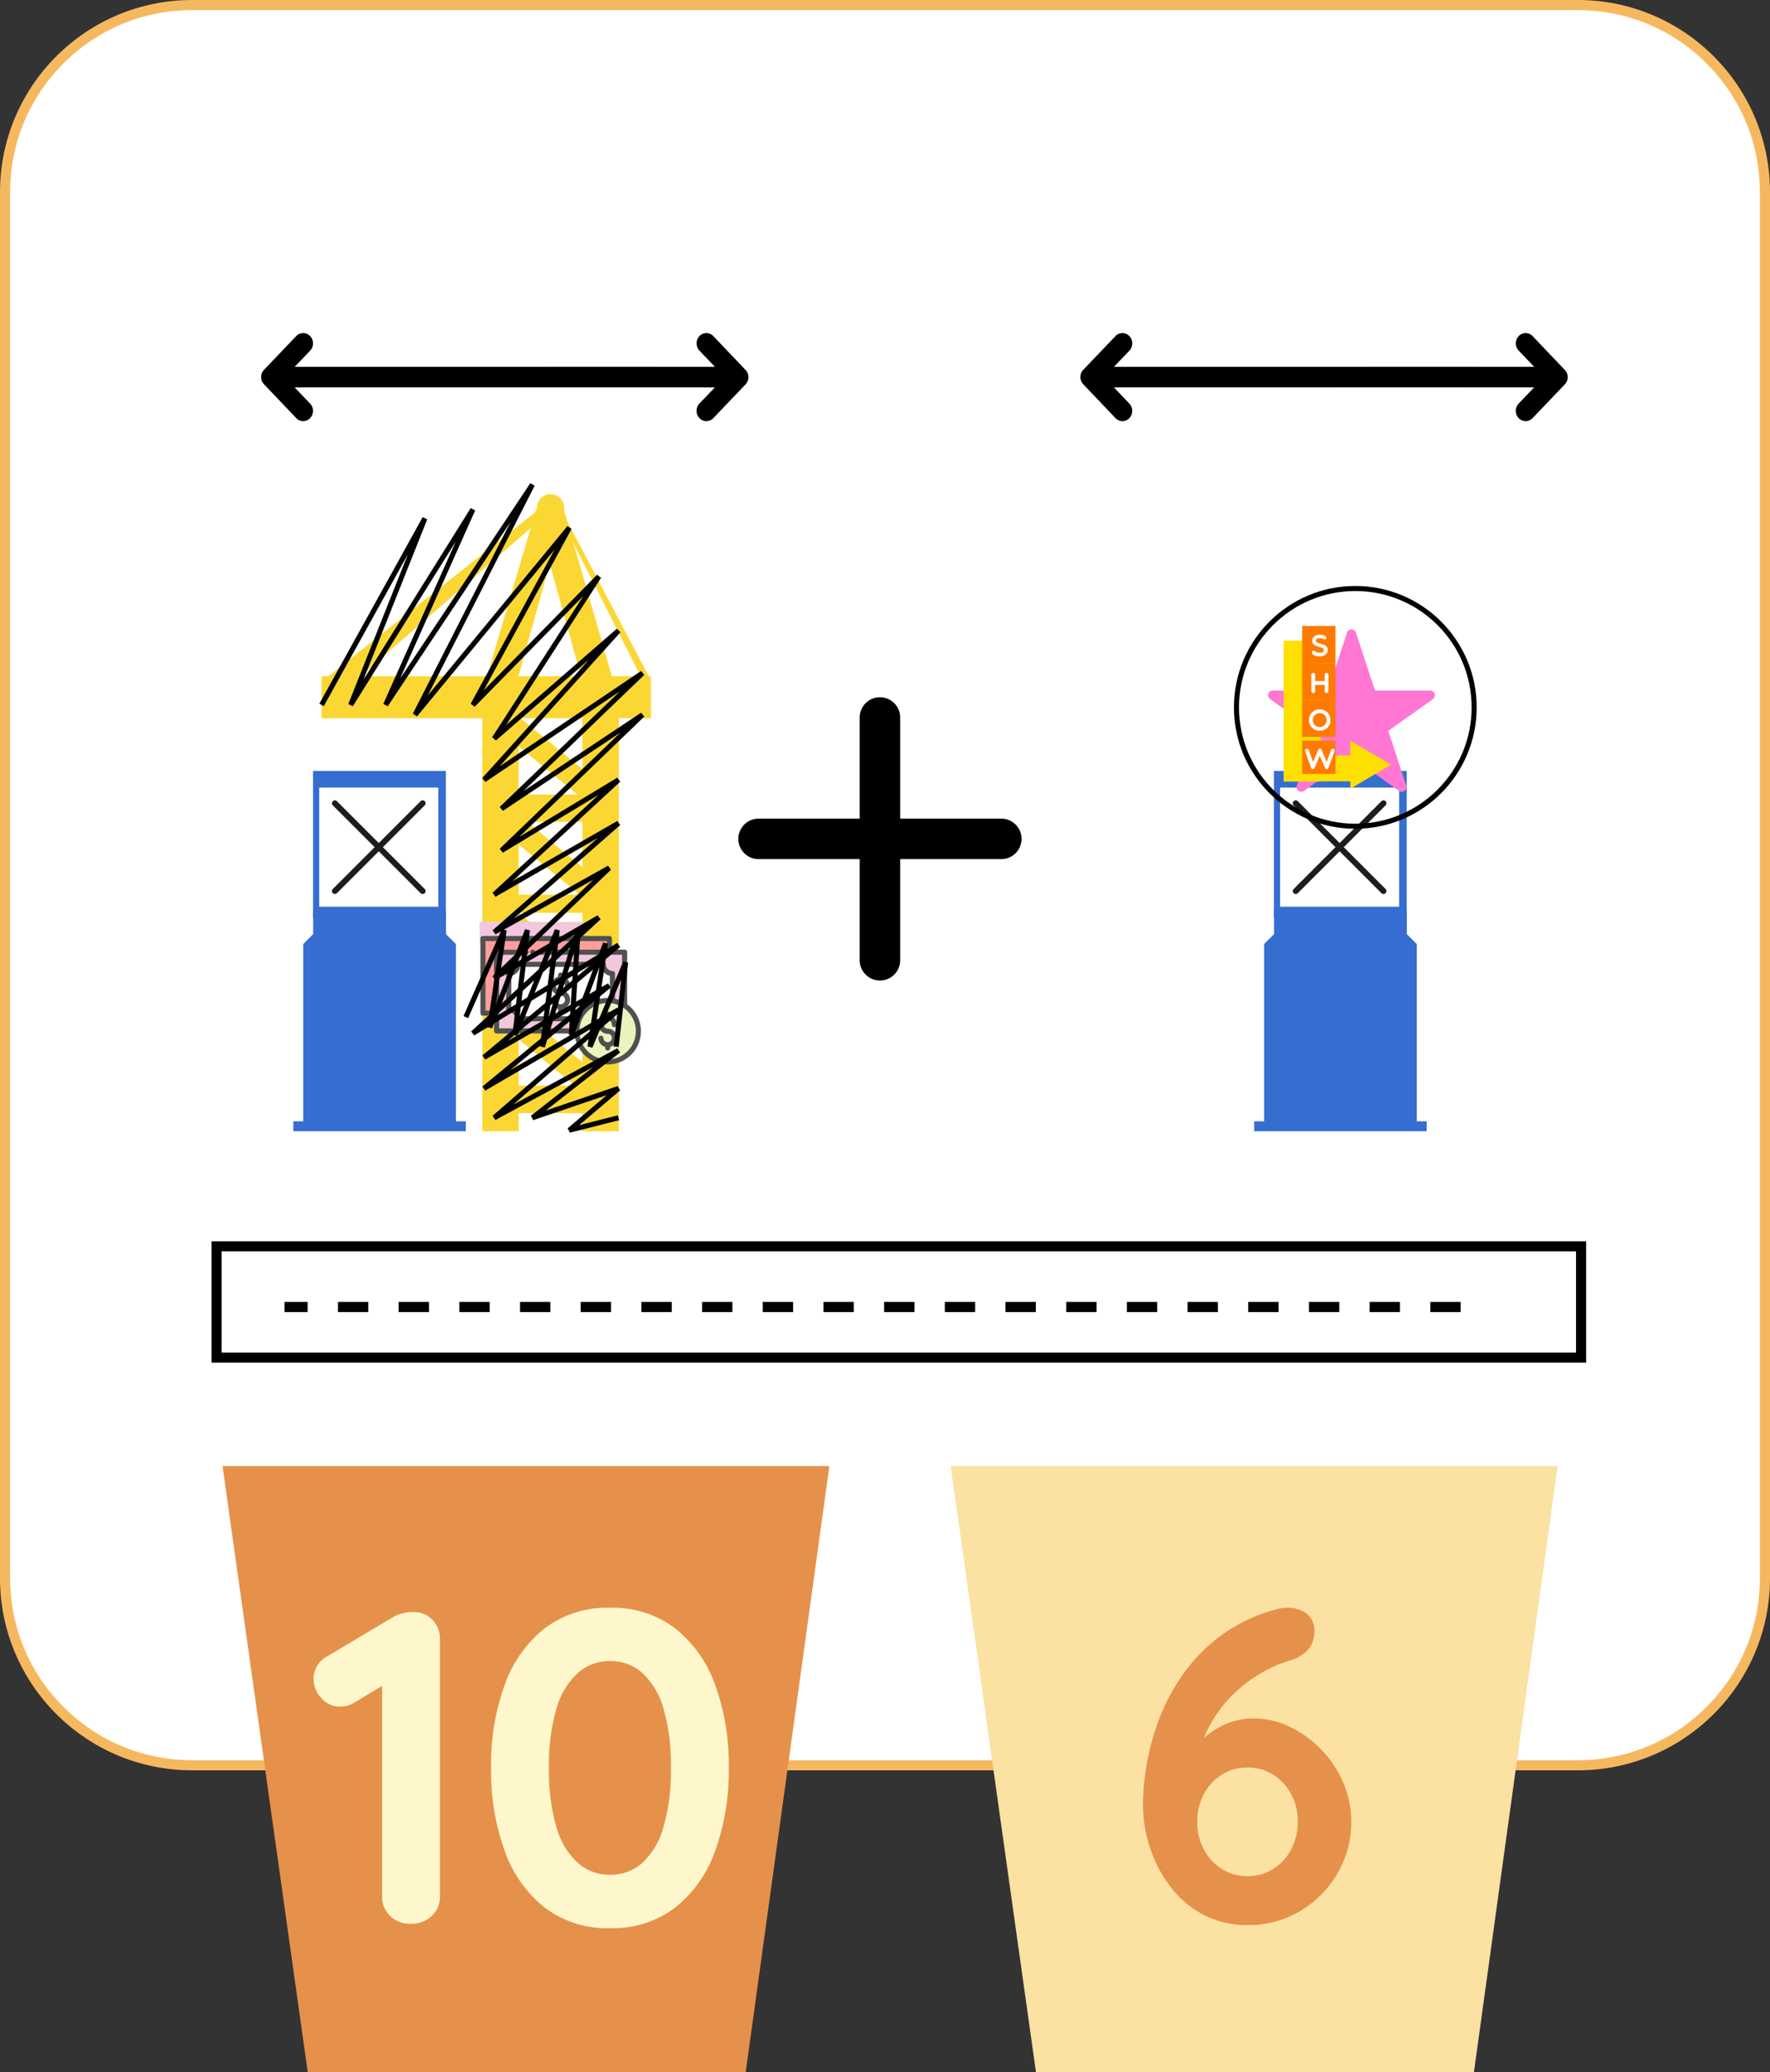 <svg xmlns="http://www.w3.org/2000/svg" width="175" height="204.843" viewBox="0 0 175 204.843">
  <rect x="0" y="0" width="175" height="204.843" fill="#333333" stroke="none"/>
  <g id="M_1_3_T" transform="translate(-89 -233.365)">
    <g id="Grupo_109" data-name="Grupo 109" transform="translate(88.648 233.365)">
      <g id="Trazado_620" data-name="Trazado 620" transform="translate(0.352)" fill="#fff">
        <path d="M 156 174.5 L 19 174.5 C 16.502 174.5 14.08 174.011 11.799 173.046 C 9.596 172.115 7.618 170.781 5.919 169.081 C 4.219 167.382 2.885 165.404 1.954 163.201 C 0.989 160.92 0.5 158.498 0.5 156 L 0.5 19 C 0.5 16.502 0.989 14.08 1.954 11.799 C 2.885 9.596 4.219 7.618 5.919 5.919 C 7.618 4.219 9.596 2.885 11.799 1.954 C 14.08 0.989 16.502 0.5 19 0.5 L 156 0.5 C 158.498 0.5 160.92 0.989 163.201 1.954 C 165.404 2.885 167.382 4.219 169.081 5.919 C 170.781 7.618 172.115 9.596 173.046 11.799 C 174.011 14.08 174.5 16.502 174.5 19 L 174.5 156 C 174.5 158.498 174.011 160.92 173.046 163.201 C 172.115 165.404 170.781 167.382 169.081 169.081 C 167.382 170.781 165.404 172.115 163.201 173.046 C 160.92 174.011 158.498 174.5 156 174.5 Z" stroke="none"/>
        <path d="M 19 1 C 14.192 1 9.672 2.872 6.272 6.272 C 2.872 9.672 1 14.192 1 19 L 1 156 C 1 160.808 2.872 165.328 6.272 168.728 C 9.672 172.128 14.192 174 19 174 L 156 174 C 160.808 174 165.328 172.128 168.728 168.728 C 172.128 165.328 174 160.808 174 156 L 174 19 C 174 14.192 172.128 9.672 168.728 6.272 C 165.328 2.872 160.808 1 156 1 L 19 1 M 19 0 L 156 0 C 166.493 0 175 8.507 175 19 L 175 156 C 175 166.493 166.493 175 156 175 L 19 175 C 8.507 175 0 166.493 0 156 L 0 19 C 0 8.507 8.507 0 19 0 Z" stroke="none" fill="#f6b85f"/>
      </g>
      <g id="Rectángulo_174" data-name="Rectángulo 174" transform="translate(21.264 134.699) rotate(-90)" fill="#fff" stroke="#000" stroke-width="1">
        <rect width="12" height="135.908" stroke="none"/>
        <rect x="0.5" y="0.5" width="11" height="134.908" fill="none"/>
      </g>
      <line id="Línea_36" data-name="Línea 36" y1="116.288" transform="translate(28.478 129.199) rotate(-90)" fill="none" stroke="#000" stroke-width="1" stroke-dasharray="3"/>
      <path id="iconfinder_add_134224" d="M28,14H18V4a2,2,0,0,0-4,0V14H4a2,2,0,0,0,0,4H14V28a2,2,0,0,0,4,0V18H28a2,2,0,0,0,0-4Z" transform="translate(71.352 66.925)"/>
    </g>
    <g id="Grupo_572" data-name="Grupo 572" transform="translate(-5.811 21)">
      <g id="Grupo_570" data-name="Grupo 570" transform="translate(59 -9705.635)">
        <g id="Grupo_570-2" data-name="Grupo 570" transform="translate(64.811 9994.206)">
          <g id="Grupo_531" data-name="Grupo 531" transform="translate(0 0)">
            <path id="iconfinder_Untitled-1-18_2419684" d="M35.776,27.151V9.631l-.982-.982V6.3H21.664V8.649l-.982.982v17.52H19.7v.982H36.758v-.982Z" transform="translate(-19.7 7.485)" fill="#356dd0"/>
            <path id="Sustracción_3" data-name="Sustracción 3" d="M0,0H13.126V14.536H0Z" transform="translate(1.954 0)" fill="#356dd0"/>
          </g>
        </g>
        <rect id="Rectángulo_172" data-name="Rectángulo 172" width="11.777" height="11.777" transform="translate(67.371 9995.855)" fill="#fff"/>
        <g id="Grupo_571" data-name="Grupo 571" transform="translate(50.212 9966.854)">
          <rect id="Rectángulo_86" data-name="Rectángulo 86" width="3.598" height="41.381" transform="translate(43.18 21.59)" fill="#fbd734"/>
          <rect id="Rectángulo_87" data-name="Rectángulo 87" width="3.598" height="41.381" transform="translate(33.285 21.59)" fill="#fbd734"/>
          <rect id="Rectángulo_88" data-name="Rectángulo 88" width="8.096" height="2.699" transform="translate(35.983 58.473)" fill="#fbd734"/>
          <rect id="Rectángulo_89" data-name="Rectángulo 89" width="8.096" height="2.699" transform="translate(35.983 58.473)" fill="#fbd734"/>
          <rect id="Rectángulo_90" data-name="Rectángulo 90" width="8.096" height="2.699" transform="translate(35.983 48.578)" fill="#fbd734"/>
          <rect id="Rectángulo_91" data-name="Rectángulo 91" width="8.096" height="1.799" transform="translate(35.983 39.582)" fill="#fbd734"/>
          <rect id="Rectángulo_92" data-name="Rectángulo 92" width="8.096" height="2.699" transform="translate(35.983 29.686)" fill="#fbd734"/>
          <path id="Trazado_471" data-name="Trazado 471" d="M1252.743,4272.729l-8.238-6.783v2.945l8.238,6.755Z" transform="translate(-1208.964 -4235.359)" fill="#fbd734"/>
          <path id="Trazado_472" data-name="Trazado 472" d="M1252.743,4272.729l-8.238-6.783v2.945l8.238,6.755Z" transform="translate(-1208.964 -4225.659)" fill="#fbd734"/>
          <path id="Trazado_473" data-name="Trazado 473" d="M1252.743,4272.729l-8.238-6.783v2.945l8.238,6.755Z" transform="translate(-1208.964 -4216.09)" fill="#fbd734"/>
          <path id="Trazado_474" data-name="Trazado 474" d="M1252.743,4272.729l-8.238-6.783v2.945l8.238,6.755Z" transform="translate(-1208.964 -4245.059)" fill="#fbd734"/>
          <path id="Trazado_612" data-name="Trazado 612" d="M123.3,0H90.731V4.147H123.3Z" transform="translate(-73.338 17.995)" fill="#fbd734"/>
          <path id="Trazado_475" data-name="Trazado 475" d="M1241.581,4100.778l-4.948-17.156H1233.9l-5.136,17.425h3.133l3.344-12.071,3.475,12.513Z" transform="translate(-1195.292 -4082.115)" fill="#fbd734"/>
          <circle id="Elipse_54" data-name="Elipse 54" cx="1.349" cy="1.349" r="1.349" transform="translate(38.682)" fill="#fbd734"/>
          <path id="Trazado_476" data-name="Trazado 476" d="M1215.782,4100.395l-8.649-16.427.645,2.152,8,15.858Z" transform="translate(-1166.043 -4082.405)" fill="#fbd734"/>
          <path id="Trazado_477" data-name="Trazado 477" d="M1296.867,4084l-21,16.652h3.188l17.817-15.5Z" transform="translate(-1258.089 -4082.432)" fill="#fbd734"/>
        </g>
        <path id="iconfinder_00-ELASTOFONT-STORE-READY_close_2703079" d="M6.039,5.629l4.135-4.135a.289.289,0,0,0-.409-.409L5.629,5.22,1.494,1.085a.289.289,0,0,0-.409.409L5.22,5.629,1.085,9.765a.289.289,0,1,0,.409.409L5.629,6.039l4.135,4.135a.289.289,0,0,0,.409-.409Z" transform="translate(67.63 9996.115)" fill="#1d1d1b"/>
        <g id="iconfinder_21_5027815" transform="translate(82.094 10005.231)">
          <path id="Trazado_584" data-name="Trazado 584" d="M1.13,5.21A4.66,4.66,0,0,0,5.684,9.9h.057a5.546,5.546,0,0,0,5.546-5.546c0-.157-.01-.311-.023-.461H1.13Z" fill="#f2c6dd"/>
          <g id="Grupo_535" data-name="Grupo 535" transform="translate(1.214 5.293)">
            <path id="Trazado_585" data-name="Trazado 585" d="M3.48,16.221H2.13V8.84H14.636v1.353" transform="translate(-1.879 -8.589)" fill="#ff9d9c"/>
            <circle id="Elipse_105" data-name="Elipse 105" cx="3.041" cy="3.041" r="3.041" transform="translate(9.539 6.372)" fill="#e9f4bc"/>
            <path id="Trazado_586" data-name="Trazado 586" d="M17.149,17.651a3.02,3.02,0,0,1,1.681.508V12.88H6.17v7.788h7.939A3.04,3.04,0,0,1,17.149,17.651Z" transform="translate(-4.57 -11.28)" fill="#f2c6dd"/>
            <path id="Trazado_587" data-name="Trazado 587" d="M19.553,20.055a3.171,3.171,0,0,1,.474.04V17.4a.9.9,0,0,1-.905-.905h-8.44a.9.9,0,0,1-.9.905v3.565a.9.9,0,0,1,.9.905h6.091A3.037,3.037,0,0,1,19.553,20.055Z" transform="translate(-6.973 -13.683)" fill="#fff"/>
            <g id="Grupo_534" data-name="Grupo 534" transform="translate(0)">
              <path id="Trazado_588" data-name="Trazado 588" d="M37.2,31.325a.418.418,0,0,1,.418.418.251.251,0,1,0,.5,0,.918.918,0,0,0-.668-.879v-.134a.251.251,0,1,0-.5,0v.134a.916.916,0,0,0,.251,1.8.418.418,0,1,1-.418.418.251.251,0,0,0-.5,0,.918.918,0,0,0,.668.879v.134a.251.251,0,0,0,.5,0v-.134a.916.916,0,0,0-.251-1.8.418.418,0,0,1,0-.835Z" transform="translate(-24.619 -22.999)" fill="#505050"/>
              <path id="Trazado_589" data-name="Trazado 589" d="M23.239,19.819a.439.439,0,0,1,.438.438.251.251,0,1,0,.5,0,.94.94,0,0,0-.688-.9v-.144a.251.251,0,1,0-.5,0v.144a.937.937,0,0,0,.251,1.841.438.438,0,1,1-.438.438.251.251,0,1,0-.5,0,.94.94,0,0,0,.688.9v.144a.251.251,0,1,0,.5,0v-.144a.937.937,0,0,0-.251-1.841.438.438,0,1,1,0-.875Z" transform="translate(-15.31 -15.328)" fill="#505050"/>
              <path id="Trazado_590" data-name="Trazado 590" d="M15.891,14.843V9.69a.25.25,0,0,0-.074-.177.256.256,0,0,0-.177-.074H14.387v-1.1a.252.252,0,0,0-.251-.251H1.631a.252.252,0,0,0-.251.251v7.381a.252.252,0,0,0,.251.251h1.1v1.507a.25.25,0,0,0,.074.177.256.256,0,0,0,.177.074h7.7a3.288,3.288,0,1,0,5.212-2.887Zm-12.66-4.9h2.65a.251.251,0,1,0,0-.5H2.98a.251.251,0,0,0-.251.251v5.78H1.881V8.591h12V9.44H7.217a.251.251,0,1,0,0,.5H15.39v4.6a3.208,3.208,0,0,0-.7-.247V11.8a.252.252,0,0,0-.251-.251.656.656,0,0,1-.655-.655.252.252,0,0,0-.251-.251H5.089a.252.252,0,0,0-.251.251.655.655,0,0,1-.652.655.252.252,0,0,0-.251.251v3.565a.252.252,0,0,0,.251.251.653.653,0,0,1,.652.655.252.252,0,0,0,.251.251h5.727a3.288,3.288,0,0,0-.134.7H3.231Zm7.792,6.081H5.313a1.159,1.159,0,0,0-.875-.879V12.023a1.159,1.159,0,0,0,.875-.879H13.3a1.158,1.158,0,0,0,.879.879v2.2c-.074-.007-.147-.01-.224-.01A3.291,3.291,0,0,0,11.023,16.022Zm2.937,4.27a2.79,2.79,0,1,1,2.79-2.79A2.795,2.795,0,0,1,13.96,20.292Z" transform="translate(-1.38 -8.09)" fill="#505050"/>
              <circle id="Elipse_106" data-name="Elipse 106" cx="0.251" cy="0.251" r="0.251" transform="translate(4.918 1.35)" fill="#505050"/>
            </g>
          </g>
        </g>
        <path id="Trazado_612-2" data-name="Trazado 612" d="M67.605,9987.683l10.214-18.441-7.337,18.441,12.079-19.325-8.625,19.325L88.451,9965.9l-11.6,22.759,15.25-18.493-9.535,17.52,12.46-12.7-10.347,16.027,12.29-10.679-13.3,14.755,15.665-10.553-13.942,13.412,13.942-9.29-13.942,13.42,11.574-6.989-12.29,11.343,12.29-7.062-12.29,10.779,11.371-6.355-11.371,10.891,10.347-5.991-12.46,11.447,14.4-8.715-13.3,11.1,12.378-7.1-12.378,10.171,13.3-7.773-12.29,10.668,12.29-6.648-8.513,6.648,8.513-2.895-4.867,4.129,4.867-1.234" fill="none" stroke="#030303" stroke-width="0.5"/>
        <path id="Trazado_613" data-name="Trazado 613" d="M81.869,10018.543l3.787-8.6-1.421,9.618,3.722-9.618-1.239,10.367,4.19-10.367-1.47,11.526,3.528-11.526-.669,10.367,3.382-9.058-1.532,10.217,3.516-8.333-.931,8.333" fill="none" stroke="#000" stroke-width="0.5"/>
      </g>
      <g id="Grupo_571-2" data-name="Grupo 571" transform="translate(141 -9705.635)">
        <g id="Grupo_570-3" data-name="Grupo 570" transform="translate(77.811 9994.206)">
          <g id="Grupo_531-2" data-name="Grupo 531" transform="translate(0 0)">
            <path id="iconfinder_Untitled-1-18_2419684-2" data-name="iconfinder_Untitled-1-18_2419684" d="M35.776,27.151V9.631l-.982-.982V6.3H21.664V8.649l-.982.982v17.52H19.7v.982H36.758v-.982Z" transform="translate(-19.7 7.485)" fill="#356dd0"/>
            <path id="Sustracción_3-2" data-name="Sustracción 3" d="M0,0H13.126V14.536H0Z" transform="translate(1.954 0)" fill="#356dd0"/>
          </g>
        </g>
        <rect id="Rectángulo_172-2" data-name="Rectángulo 172" width="11.777" height="11.777" transform="translate(80.371 9995.855)" fill="#fff"/>
        <path id="iconfinder_00-ELASTOFONT-STORE-READY_close_2703079-2" data-name="iconfinder_00-ELASTOFONT-STORE-READY_close_2703079" d="M6.039,5.629l4.135-4.135a.289.289,0,0,0-.409-.409L5.629,5.22,1.494,1.085a.289.289,0,0,0-.409.409L5.22,5.629,1.085,9.765a.289.289,0,1,0,.409.409L5.629,6.039l4.135,4.135a.289.289,0,0,0,.409-.409Z" transform="translate(80.63 9996.115)" fill="#1d1d1b"/>
      </g>
    </g>
    <g id="Grupo_573" data-name="Grupo 573" transform="translate(60 -9900.71)">
      <path id="iconfinder_icon-arrow-left-c_211618" d="M83.473,119.323l-3.187,3.336a1.029,1.029,0,0,0,0,1.424l3.187,3.349a.94.94,0,0,0,1.373,0,1.051,1.051,0,0,0,0-1.436l-1.528-1.6,35.694-.006a1.018,1.018,0,0,0,0-2.034l-35.694.006,1.532-1.6a1.051,1.051,0,0,0,0-1.436A.943.943,0,0,0,83.473,119.323Z" transform="translate(-25.185 10047.975)"/>
      <path id="iconfinder_icon-arrow-left-c_211618-2" data-name="iconfinder_icon-arrow-left-c_211618" d="M83.473,119.323l-3.187,3.336a1.029,1.029,0,0,0,0,1.424l3.187,3.349a.94.94,0,0,0,1.373,0,1.051,1.051,0,0,0,0-1.436l-1.528-1.6h6.9a1.018,1.018,0,0,0,0-2.034h-6.9l1.532-1.6a1.051,1.051,0,0,0,0-1.436A.943.943,0,0,0,83.473,119.323Z" transform="translate(183 10294.73) rotate(180)"/>
    </g>
    <g id="Grupo_574" data-name="Grupo 574" transform="translate(141 -9900.71)">
      <path id="iconfinder_icon-arrow-left-c_211618-3" data-name="iconfinder_icon-arrow-left-c_211618" d="M83.473,119.323l-3.187,3.336a1.029,1.029,0,0,0,0,1.424l3.187,3.349a.94.94,0,0,0,1.373,0,1.051,1.051,0,0,0,0-1.436l-1.528-1.6,35.694-.006a1.018,1.018,0,0,0,0-2.034l-35.694.006,1.532-1.6a1.051,1.051,0,0,0,0-1.436A.943.943,0,0,0,83.473,119.323Z" transform="translate(-25.185 10047.975)"/>
      <path id="iconfinder_icon-arrow-left-c_211618-4" data-name="iconfinder_icon-arrow-left-c_211618" d="M83.473,119.323l-3.187,3.336a1.029,1.029,0,0,0,0,1.424l3.187,3.349a.94.94,0,0,0,1.373,0,1.051,1.051,0,0,0,0-1.436l-1.528-1.6h6.9a1.018,1.018,0,0,0,0-2.034h-6.9l1.532-1.6a1.051,1.051,0,0,0,0-1.436A.943.943,0,0,0,83.473,119.323Z" transform="translate(183 10294.73) rotate(180)"/>
    </g>
    <g id="Grupo_575" data-name="Grupo 575" transform="translate(-1632.371 -5387.456)">
      <g id="iconfinder_General_Office_53_3592844" transform="translate(1846.75 5683.031)">
        <path id="Trazado_480" data-name="Trazado 480" d="M17.591,8.176a.461.461,0,0,0-.439-.321H11.689L9.8,2.118a.461.461,0,0,0-.877,0L7.043,7.855H1.581a.461.461,0,0,0-.268.837l4.42,3.146L3.955,17.255a.461.461,0,0,0,.706.52l4.706-3.35,4.705,3.35a.461.461,0,0,0,.706-.52L13,11.839l4.42-3.146A.461.461,0,0,0,17.591,8.176Z" transform="translate(-1.12 -1.8)" fill="#ff77d2"/>
      </g>
      <rect id="Rectángulo_97" data-name="Rectángulo 97" width="3.659" height="13.905" transform="translate(1848.287 5684.155)" fill="#fee000"/>
      <rect id="Rectángulo_98" data-name="Rectángulo 98" width="6.952" height="2.561" transform="translate(1848.287 5695.499)" fill="#fee000"/>
      <path id="Polígono_19" data-name="Polígono 19" d="M2.378,0,4.757,4.025H0Z" transform="translate(1858.899 5694.035) rotate(90)" fill="#fee000"/>
      <g id="Grupo_482" data-name="Grupo 482" transform="translate(1850.117 5682.692)">
        <rect id="Rectángulo_99" data-name="Rectángulo 99" width="3.293" height="3.659" transform="translate(0 0)" fill="#ff7a00"/>
        <path id="Trazado_481" data-name="Trazado 481" d="M-33.781-92.585c-.043.41-.652.289-.889.127a.17.17,0,0,0-.257.02.214.214,0,0,0,.04.283c.4.329,1.46.312,1.48-.421.02-.767-1.235-.5-1.157-.969.061-.3.545-.237.759-.1a.169.169,0,1,0,.185-.283c-.4-.306-1.244-.2-1.31.355C-35.019-92.756-33.818-93.012-33.781-92.585Z" transform="translate(35.929 94.965)" fill="#fff"/>
      </g>
      <g id="Grupo_483" data-name="Grupo 483" transform="translate(1850.117 5686.351)">
        <rect id="Rectángulo_99-2" data-name="Rectángulo 99" width="3.293" height="3.659" transform="translate(0 0)" fill="#ff7a00"/>
        <path id="Trazado_482" data-name="Trazado 482" d="M-37.885-87.963a.174.174,0,0,0,.176-.179v-.632h.941v.632a.19.19,0,0,0,.2.179.176.176,0,0,0,.179-.179v-1.639a.174.174,0,0,0-.179-.179.188.188,0,0,0-.2.179v.629h-.941v-.629a.172.172,0,0,0-.176-.179.181.181,0,0,0-.2.179v1.639A.182.182,0,0,0-37.885-87.963Z" transform="translate(38.988 90.942)" fill="#fff"/>
      </g>
      <g id="Grupo_484" data-name="Grupo 484" transform="translate(1850.117 5690.01)">
        <rect id="Rectángulo_99-3" data-name="Rectángulo 99" width="3.293" height="3.659" transform="translate(0 0)" fill="#ff7a00"/>
        <path id="Trazado_483" data-name="Trazado 483" d="M-46.109-92.151a1.04,1.04,0,0,0-1.033-1.059,1.035,1.035,0,0,0-1.088,1.059,1.007,1.007,0,0,0,1.088,1.039A1.006,1.006,0,0,0-46.109-92.151Zm-.378,0a.666.666,0,0,1-.687.684.662.662,0,0,1-.675-.684.66.66,0,0,1,.675-.684A.665.665,0,0,1-46.487-92.151Z" transform="translate(48.903 94.145)" fill="#fff"/>
      </g>
      <g id="Grupo_485" data-name="Grupo 485" transform="translate(1850.117 5694.035)">
        <rect id="Rectángulo_99-4" data-name="Rectángulo 99" width="3.293" height="3.293" transform="translate(0 0)" fill="#ff7a00"/>
        <path id="Trazado_484" data-name="Trazado 484" d="M-64.091-90.648c-.075-.176-.257-.167-.326.009l-.511,1.189-.427-1.189a.188.188,0,1,0-.355.127l.56,1.572c.046.127.1.2.2.2s.153-.069.2-.19l.479-1.122.5,1.14c.058.1.089.167.193.167s.147-.049.2-.214l.571-1.549a.186.186,0,1,0-.349-.127l-.43,1.189Z" transform="translate(66.007 91.558)" fill="#fff"/>
      </g>
    </g>
    <g id="Elipse_120" data-name="Elipse 120" transform="translate(211 291.29)" fill="none" stroke="#000" stroke-width="0.5">
      <circle cx="12" cy="12" r="12" stroke="none"/>
      <circle cx="12" cy="12" r="11.75" fill="none"/>
    </g>
    <g id="Grupo_587" data-name="Grupo 587" transform="translate(-3.081 1)">
      <path id="Trazado_636" data-name="Trazado 636" d="M0,0H60L51.728,59.918H8.426Z" transform="translate(114.081 377.29)" fill="#e5914b"/>
      <g id="Grupo_537" data-name="Grupo 537" transform="translate(1.377 -2.47)">
        <path id="Trazado_644" data-name="Trazado 644" d="M-11.7,0a2.783,2.783,0,0,1-2.024-.77,2.561,2.561,0,0,1-.792-1.914V-24.86l.616.968-3.344,2.024a2.691,2.691,0,0,1-1.408.4,2.4,2.4,0,0,1-1.892-.858,2.739,2.739,0,0,1-.748-1.826,2.506,2.506,0,0,1,1.364-2.288l6.644-3.96a4.02,4.02,0,0,1,1.892-.4,2.455,2.455,0,0,1,1.87.77A2.682,2.682,0,0,1-8.8-28.116V-2.684A2.527,2.527,0,0,1-9.614-.77,2.918,2.918,0,0,1-11.7,0ZM8.008.44a10.228,10.228,0,0,1-6.4-2A12.355,12.355,0,0,1-2.376-7.15,23.11,23.11,0,0,1-3.74-15.4a23.066,23.066,0,0,1,1.364-8.272,12.365,12.365,0,0,1,3.982-5.566,10.228,10.228,0,0,1,6.4-2,10.228,10.228,0,0,1,6.4,2,12.365,12.365,0,0,1,3.982,5.566A23.066,23.066,0,0,1,19.756-15.4a23.11,23.11,0,0,1-1.364,8.25A12.355,12.355,0,0,1,14.41-1.562,10.228,10.228,0,0,1,8.008.44Zm0-5.28A4.7,4.7,0,0,0,11.2-6.006a7.584,7.584,0,0,0,2.09-3.52,19.668,19.668,0,0,0,.748-5.874,19.624,19.624,0,0,0-.748-5.9,7.579,7.579,0,0,0-2.09-3.5,4.7,4.7,0,0,0-3.19-1.166A4.728,4.728,0,0,0,4.84-24.794a7.48,7.48,0,0,0-2.112,3.5,19.624,19.624,0,0,0-.748,5.9,19.668,19.668,0,0,0,.748,5.874A7.485,7.485,0,0,0,4.84-6.006,4.728,4.728,0,0,0,8.008-4.84Z" transform="translate(143 425)" fill="#fef7cb"/>
      </g>
      <g id="Grupo_538" data-name="Grupo 538">
        <path id="Trazado_637" data-name="Trazado 637" d="M0,0H60L51.728,59.918H8.426Z" transform="translate(186.081 377.29)" fill="#fbe1a2"/>
        <path id="Trazado_645" data-name="Trazado 645" d="M.044.44a9.2,9.2,0,0,1-4.29-.99A9.815,9.815,0,0,1-7.5-3.256,12.927,12.927,0,0,1-9.57-7.128a13.833,13.833,0,0,1-.726-4.444,23.928,23.928,0,0,1,.33-3.608A24.362,24.362,0,0,1-8.8-19.624a20.141,20.141,0,0,1,2.332-4.532,17.017,17.017,0,0,1,3.806-3.96A16.456,16.456,0,0,1,2.992-30.8,4.172,4.172,0,0,1,4-30.932,3.283,3.283,0,0,1,5.83-30.4a2.132,2.132,0,0,1,.814,1.936,2.486,2.486,0,0,1-.638,1.694A3.5,3.5,0,0,1,4.312-25.74a13.448,13.448,0,0,0-2.97,1.3,13.764,13.764,0,0,0-2.728,2.09,13.026,13.026,0,0,0-2.156,2.794,11.707,11.707,0,0,0-1.3,3.366l-1.188-.044A18.4,18.4,0,0,1-4.51-17.842a8.785,8.785,0,0,1,2.2-1.5,6.859,6.859,0,0,1,3.058-.638,7.985,7.985,0,0,1,3.41.792,10.816,10.816,0,0,1,3.08,2.178A10.775,10.775,0,0,1,9.46-13.75,9.646,9.646,0,0,1,10.3-9.768,9.888,9.888,0,0,1,8.91-4.62a10.378,10.378,0,0,1-3.7,3.7A9.976,9.976,0,0,1,.044.44Zm0-4.84a4.661,4.661,0,0,0,2.53-.7A5.049,5.049,0,0,0,4.356-7.04a5.684,5.684,0,0,0,.66-2.728,5.649,5.649,0,0,0-.66-2.75,5.092,5.092,0,0,0-1.782-1.914,4.661,4.661,0,0,0-2.53-.7,4.661,4.661,0,0,0-2.53.7,5.092,5.092,0,0,0-1.782,1.914,5.649,5.649,0,0,0-.66,2.75,5.684,5.684,0,0,0,.66,2.728A5.049,5.049,0,0,0-2.486-5.1,4.661,4.661,0,0,0,.044-4.4Z" transform="translate(215.377 422.221)" fill="#e5914b"/>
      </g>
    </g>
  </g>
</svg>
